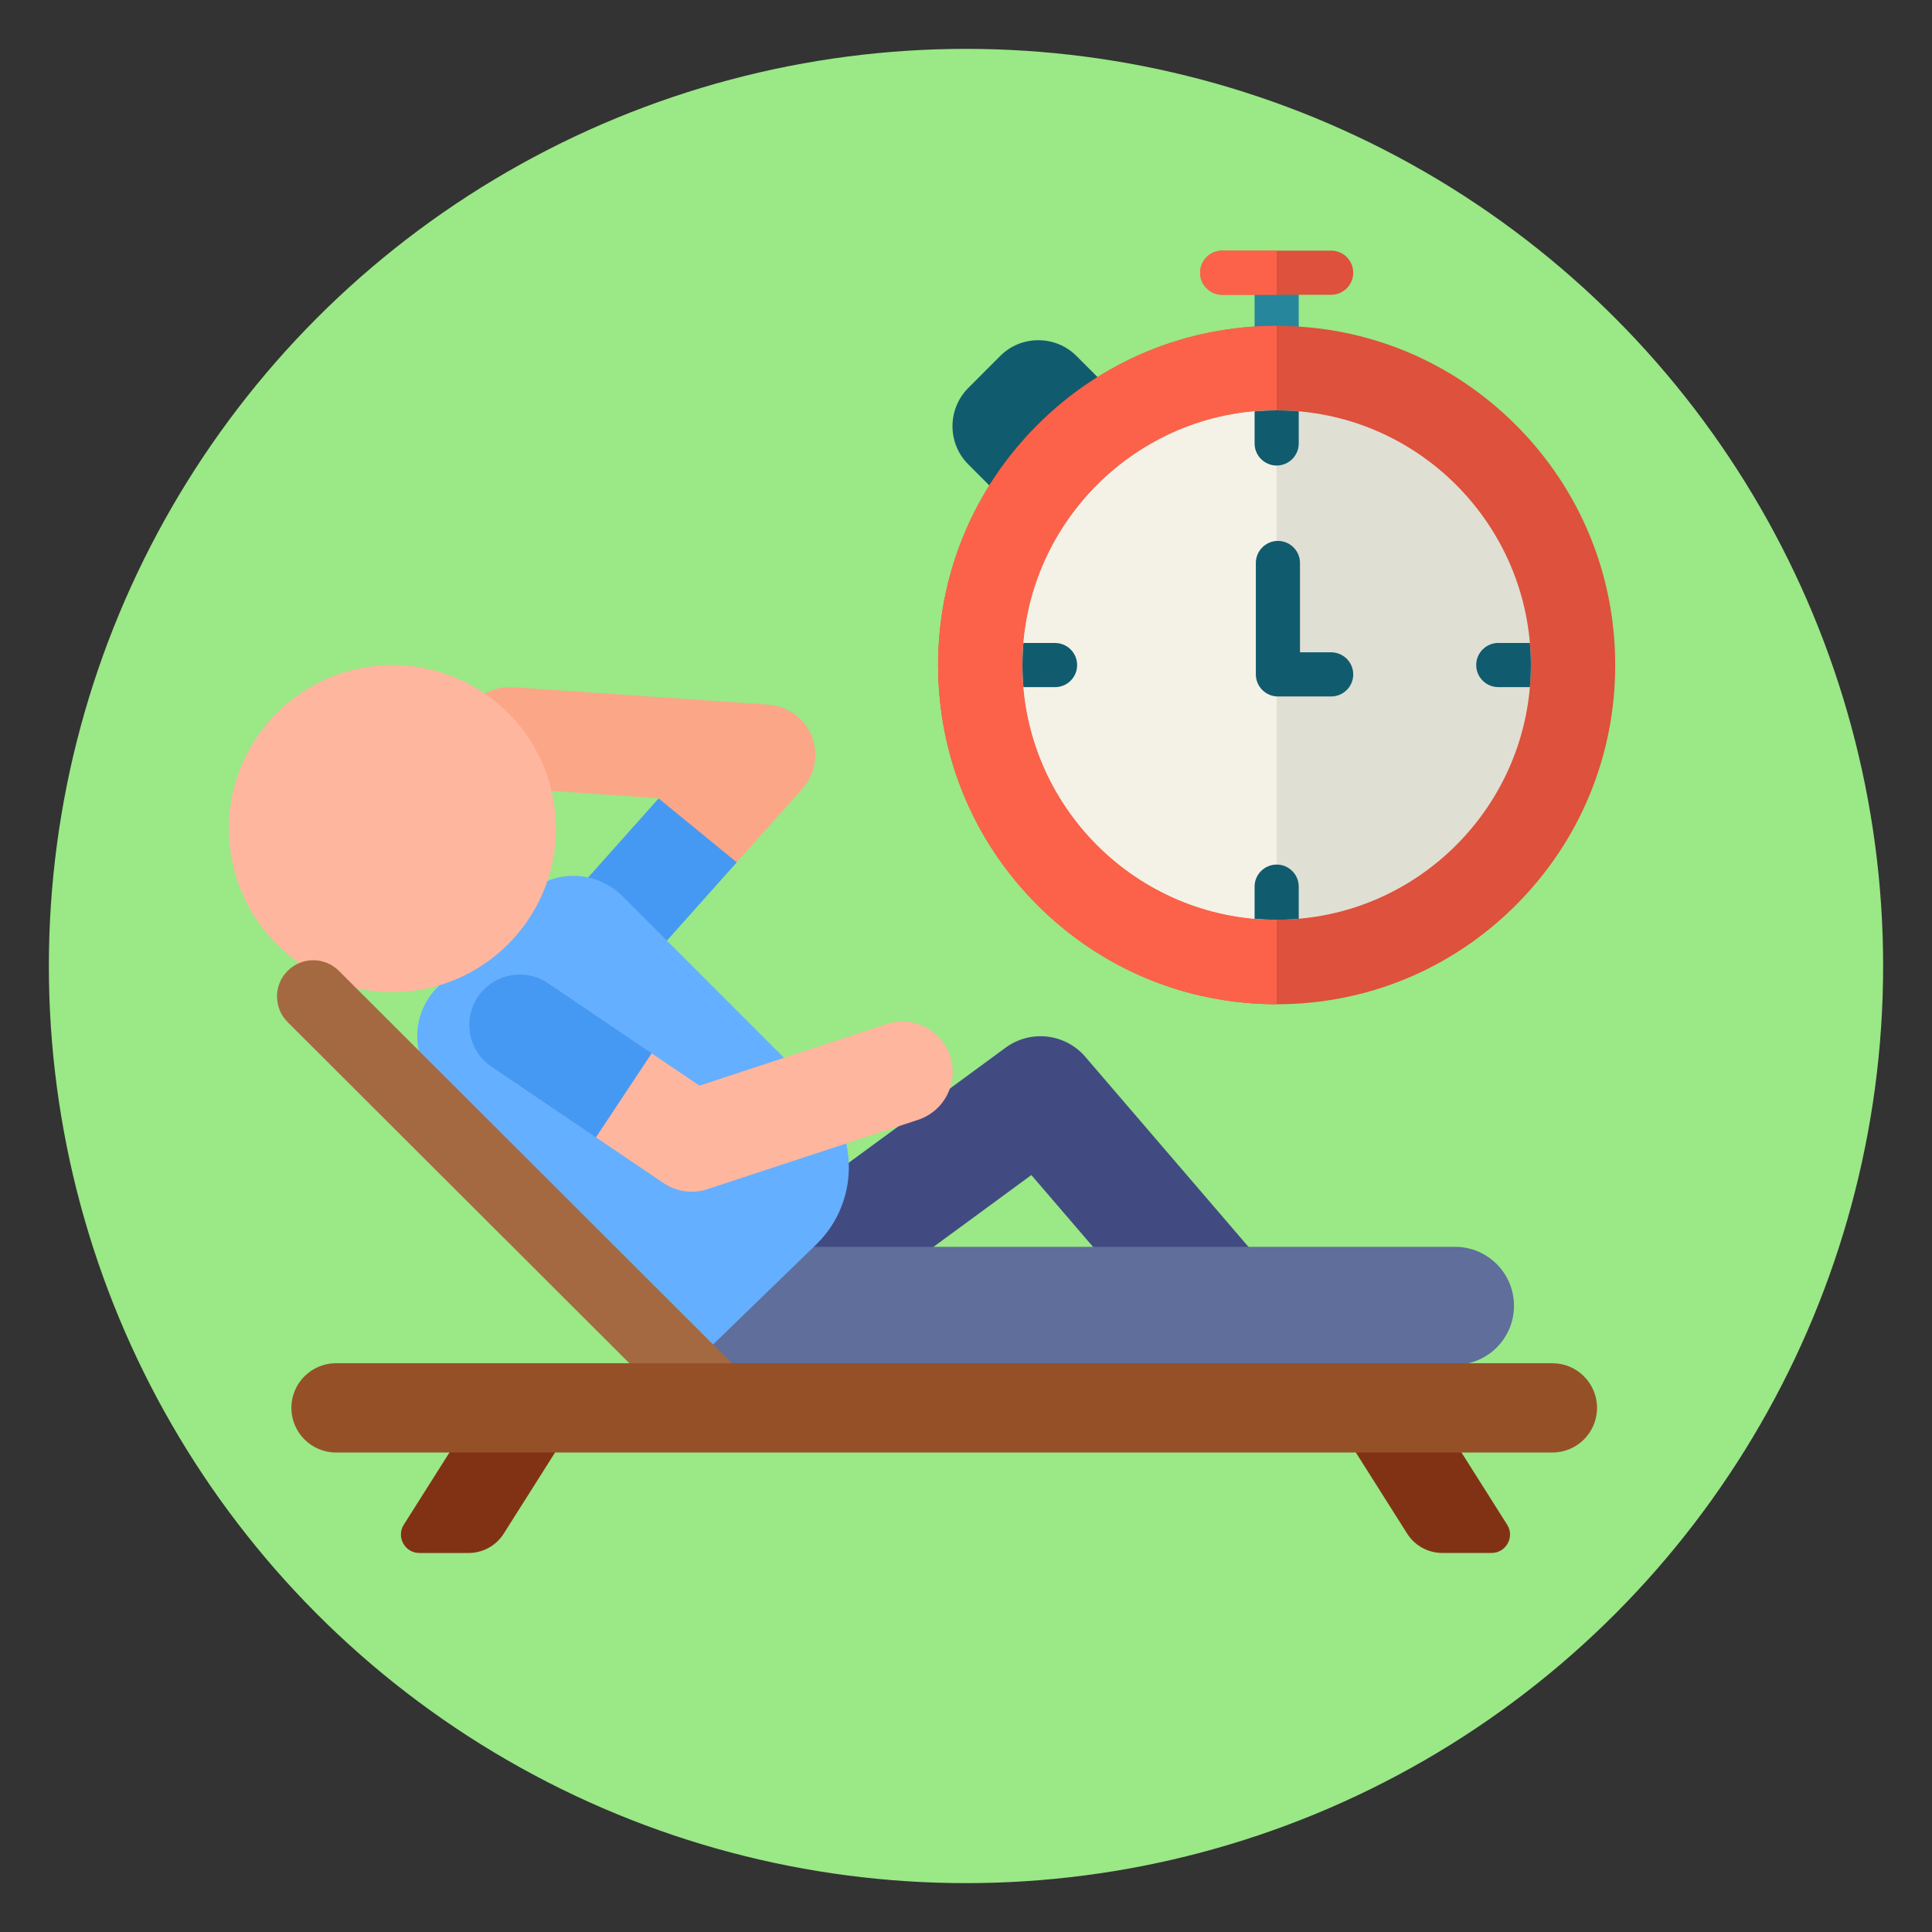 <?xml version="1.0" encoding="utf-8"?>
<!-- Generator: Adobe Illustrator 25.1.0, SVG Export Plug-In . SVG Version: 6.00 Build 0)  -->
<svg version="1.1" id="Layer_1" xmlns="http://www.w3.org/2000/svg" xmlns:xlink="http://www.w3.org/1999/xlink" x="0px" y="0px"
	 viewBox="0 0 512 512" style="enable-background:new 0 0 512 512;" xml:space="preserve">
<rect x="0" y="0" width="512" height="512" fill="#333333" stroke="none"/>
<style type="text/css">
	.st0{fill:#9AE886;}
	.st1{fill:#105C6E;}
	.st2{fill:#26879C;}
	.st3{fill:#DE513C;}
	.st4{fill:#FC6249;}
	.st5{fill:#E0DFD4;}
	.st6{fill:#F4F2E6;}
	.st7{fill:#414B82;}
	.st8{fill:#5F6E9B;}
	.st9{fill:#FCA688;}
	.st10{fill:#4699F2;}
	.st11{fill:#64AFFF;}
	.st12{fill:#FFB69E;}
	.st13{fill:#A56941;}
	.st14{fill:#823214;}
	.st15{fill:#965028;}
</style>
<circle class="st0" cx="256" cy="256" r="243.05"/>
<g>
	<path class="st1" d="M296.96,106.05L285.3,94.36c-2.71-2.71-6.3-4.2-10.13-4.2c-3.83,0-7.43,1.49-10.13,4.2l-8.45,8.47
		c-5.56,5.58-5.56,14.65,0,20.22l11.69,11.71c1.14,1.15,2.64,1.72,4.14,1.72c1.5,0,2.99-0.57,4.13-1.71
		c2.29-2.28,18.13-18.17,20.41-20.45C299.24,112.04,299.24,108.34,296.96,106.05z"/>
	<path class="st2" d="M338.33,67.59c-3.23,0-5.85,2.62-5.85,5.85v18.72c0,3.23,2.62,5.85,5.85,5.85c3.23,0,5.85-2.62,5.85-5.85
		V73.44C344.18,70.21,341.56,67.59,338.33,67.59z"/>
	<path class="st3" d="M352.76,66.42H323.9c-3.23,0-5.85,2.62-5.85,5.85s2.62,5.85,5.85,5.85h28.87c3.23,0,5.85-2.62,5.85-5.85
		S355.99,66.42,352.76,66.42z"/>
	<path class="st4" d="M338.33,66.42H323.9c-3.23,0-5.85,2.62-5.85,5.85s2.62,5.85,5.85,5.85h14.43V66.42z"/>
	<path class="st3" d="M401.78,112.69c-16.95-16.98-39.48-26.33-63.45-26.33s-46.5,9.35-63.45,26.33
		c-16.94,16.98-26.27,39.55-26.27,63.56s9.33,46.58,26.27,63.56c16.95,16.98,39.48,26.33,63.45,26.33c23.97,0,46.5-9.35,63.45-26.33
		c16.94-16.98,26.27-39.55,26.27-63.56S418.72,129.66,401.78,112.69z"/>
	<path class="st4" d="M338.33,86.35c-23.97,0-46.5,9.35-63.45,26.33c-16.94,16.98-26.27,39.55-26.27,63.56s9.33,46.58,26.27,63.56
		c16.95,16.98,39.48,26.33,63.45,26.33V86.35z"/>
	<path class="st5" d="M338.33,108.75c-37.14,0-67.36,30.28-67.36,67.49s30.22,67.49,67.36,67.49s67.36-30.28,67.36-67.49
		S375.47,108.75,338.33,108.75z"/>
	<path class="st6" d="M338.33,108.75c-37.14,0-67.36,30.28-67.36,67.49s30.22,67.49,67.36,67.49V108.75z"/>
	<g>
		<path class="st1" d="M338.33,123.37c3.23,0,5.85-2.62,5.85-5.85v-8.51c-1.93-0.17-3.88-0.26-5.85-0.26
			c-1.97,0-3.92,0.09-5.85,0.26v8.51C332.48,120.75,335.1,123.37,338.33,123.37z"/>
		<path class="st1" d="M338.33,229.12c-3.23,0-5.85,2.62-5.85,5.85v8.51c1.93,0.17,3.88,0.26,5.85,0.26c1.97,0,3.92-0.09,5.85-0.26
			v-8.51C344.18,231.74,341.56,229.12,338.33,229.12z"/>
		<path class="st1" d="M405.44,170.39h-8.38c-3.23,0-5.85,2.62-5.85,5.85s2.62,5.85,5.85,5.85h8.38c0.17-1.93,0.26-3.88,0.26-5.85
			S405.6,172.32,405.44,170.39z"/>
		<path class="st1" d="M285.45,176.25c0-3.23-2.62-5.85-5.85-5.85h-8.38c-0.17,1.93-0.26,3.88-0.26,5.85s0.09,3.92,0.26,5.85h8.38
			C282.84,182.1,285.45,179.48,285.45,176.25z"/>
		<path class="st1" d="M352.76,172.87h-8.25V149.2c0-3.23-2.62-5.85-5.85-5.85c-3.23,0-5.85,2.62-5.85,5.85v29.52
			c0,3.23,2.62,5.85,5.85,5.85h14.11c3.23,0,5.85-2.62,5.85-5.85S355.99,172.87,352.76,172.87z"/>
	</g>
</g>
<g>
	<path class="st7" d="M323.73,361.73c-4.4,0-8.78-1.85-11.87-5.45l-38.54-44.88l-55.28,40.56c-6.96,5.11-16.74,3.61-21.85-3.35
		s-3.6-16.74,3.36-21.85l66.95-49.12c6.59-4.83,15.78-3.78,21.11,2.42l47.96,55.86c5.63,6.55,4.87,16.42-1.68,22.04
		C330.96,360.49,327.33,361.73,323.73,361.73z"/>
	<path class="st8" d="M198.85,362.11c-8.62,0-15.65-6.97-15.67-15.59c-0.02-8.63,6.96-16.08,15.59-16.1h186.78h0.04
		c8.62,0,15.61,6.97,15.63,15.59c0.02,8.63-6.96,15.65-15.59,15.67L198.85,362.11C198.84,362.11,198.86,362.11,198.85,362.11z"/>
	<path class="st9" d="M174.43,232.12l0.15-20.58l-40.4-2.75c-7.36-0.5-12.92-6.88-12.42-14.24c0.5-7.36,6.88-12.93,14.24-12.42
		l67.62,4.61c5.09,0.35,9.54,3.56,11.46,8.28c1.93,4.72,1,10.13-2.4,13.94l-17.44,19.57L174.43,232.12z"/>
	<path class="st10" d="M174.54,211.59l-23.81,26.71c-4.91,5.51-4.42,13.96,1.09,18.86c5.51,4.91,13.96,4.43,18.86-1.08l24.57-27.56
		L174.54,211.59z"/>
	<path class="st11" d="M216.29,329.81l-28.54,27.69l-71.62-69.81c-7.21-7.02-7.41-18.54-0.45-25.81l23.05-24.1
		c3.41-3.57,8.12-5.61,13.05-5.66c4.93-0.05,9.68,1.88,13.17,5.38l51.64,51.66C227.86,300.42,227.72,318.72,216.29,329.81z"/>
	<path class="st12" d="M175.83,313.52l-17.9-12.11l-6.55-19.9l21.32-2.37l12.67,8.57l49.56-16.32c7.01-2.31,14.56,1.51,16.87,8.51
		c2.31,7.01-1.5,14.56-8.51,16.87l-55.79,18.37C183.66,316.41,179.34,315.9,175.83,313.52z"/>
	<path class="st10" d="M130.25,282.69l27.68,18.72l14.77-22.27l-27.48-18.58c-6.11-4.13-14.42-2.53-18.55,3.58
		C122.53,270.25,124.14,278.56,130.25,282.69z"/>
	<path class="st12" d="M133.96,188.27c-17.3-16.55-44.73-15.94-61.28,1.36c-16.55,17.3-15.94,44.74,1.36,61.28
		c17.3,16.55,44.73,15.94,61.28-1.36C151.87,232.25,151.26,204.82,133.96,188.27z"/>
	<path class="st13" d="M192.89,383.38c-2.46,0-4.91-0.94-6.78-2.81L76.23,270.87c-3.75-3.75-3.76-9.83-0.01-13.58
		s9.83-3.76,13.58-0.01l109.87,109.7c3.75,3.75,3.76,9.83,0.01,13.58C197.8,382.44,195.35,383.38,192.89,383.38z"/>
	<path class="st14" d="M133.5,406.42l16.65-26.32l-19.99-12.64l-23.15,36.6c-2.06,3.25,0.28,7.5,4.13,7.5h13.05
		C127.96,411.55,131.48,409.62,133.5,406.42z"/>
	<path class="st14" d="M399.41,404.06l-23.15-36.6l-20,12.64l16.65,26.32c2.02,3.19,5.54,5.13,9.32,5.13h13.05
		C399.13,411.55,401.47,407.31,399.41,404.06z"/>
	<path class="st15" d="M411.41,384.93H89.05c-6.53,0-11.83-5.3-11.83-11.83c0-6.53,5.3-11.83,11.83-11.83h322.35
		c6.53,0,11.83,5.3,11.83,11.83C423.23,379.63,417.94,384.93,411.41,384.93z"/>
</g>
</svg>
